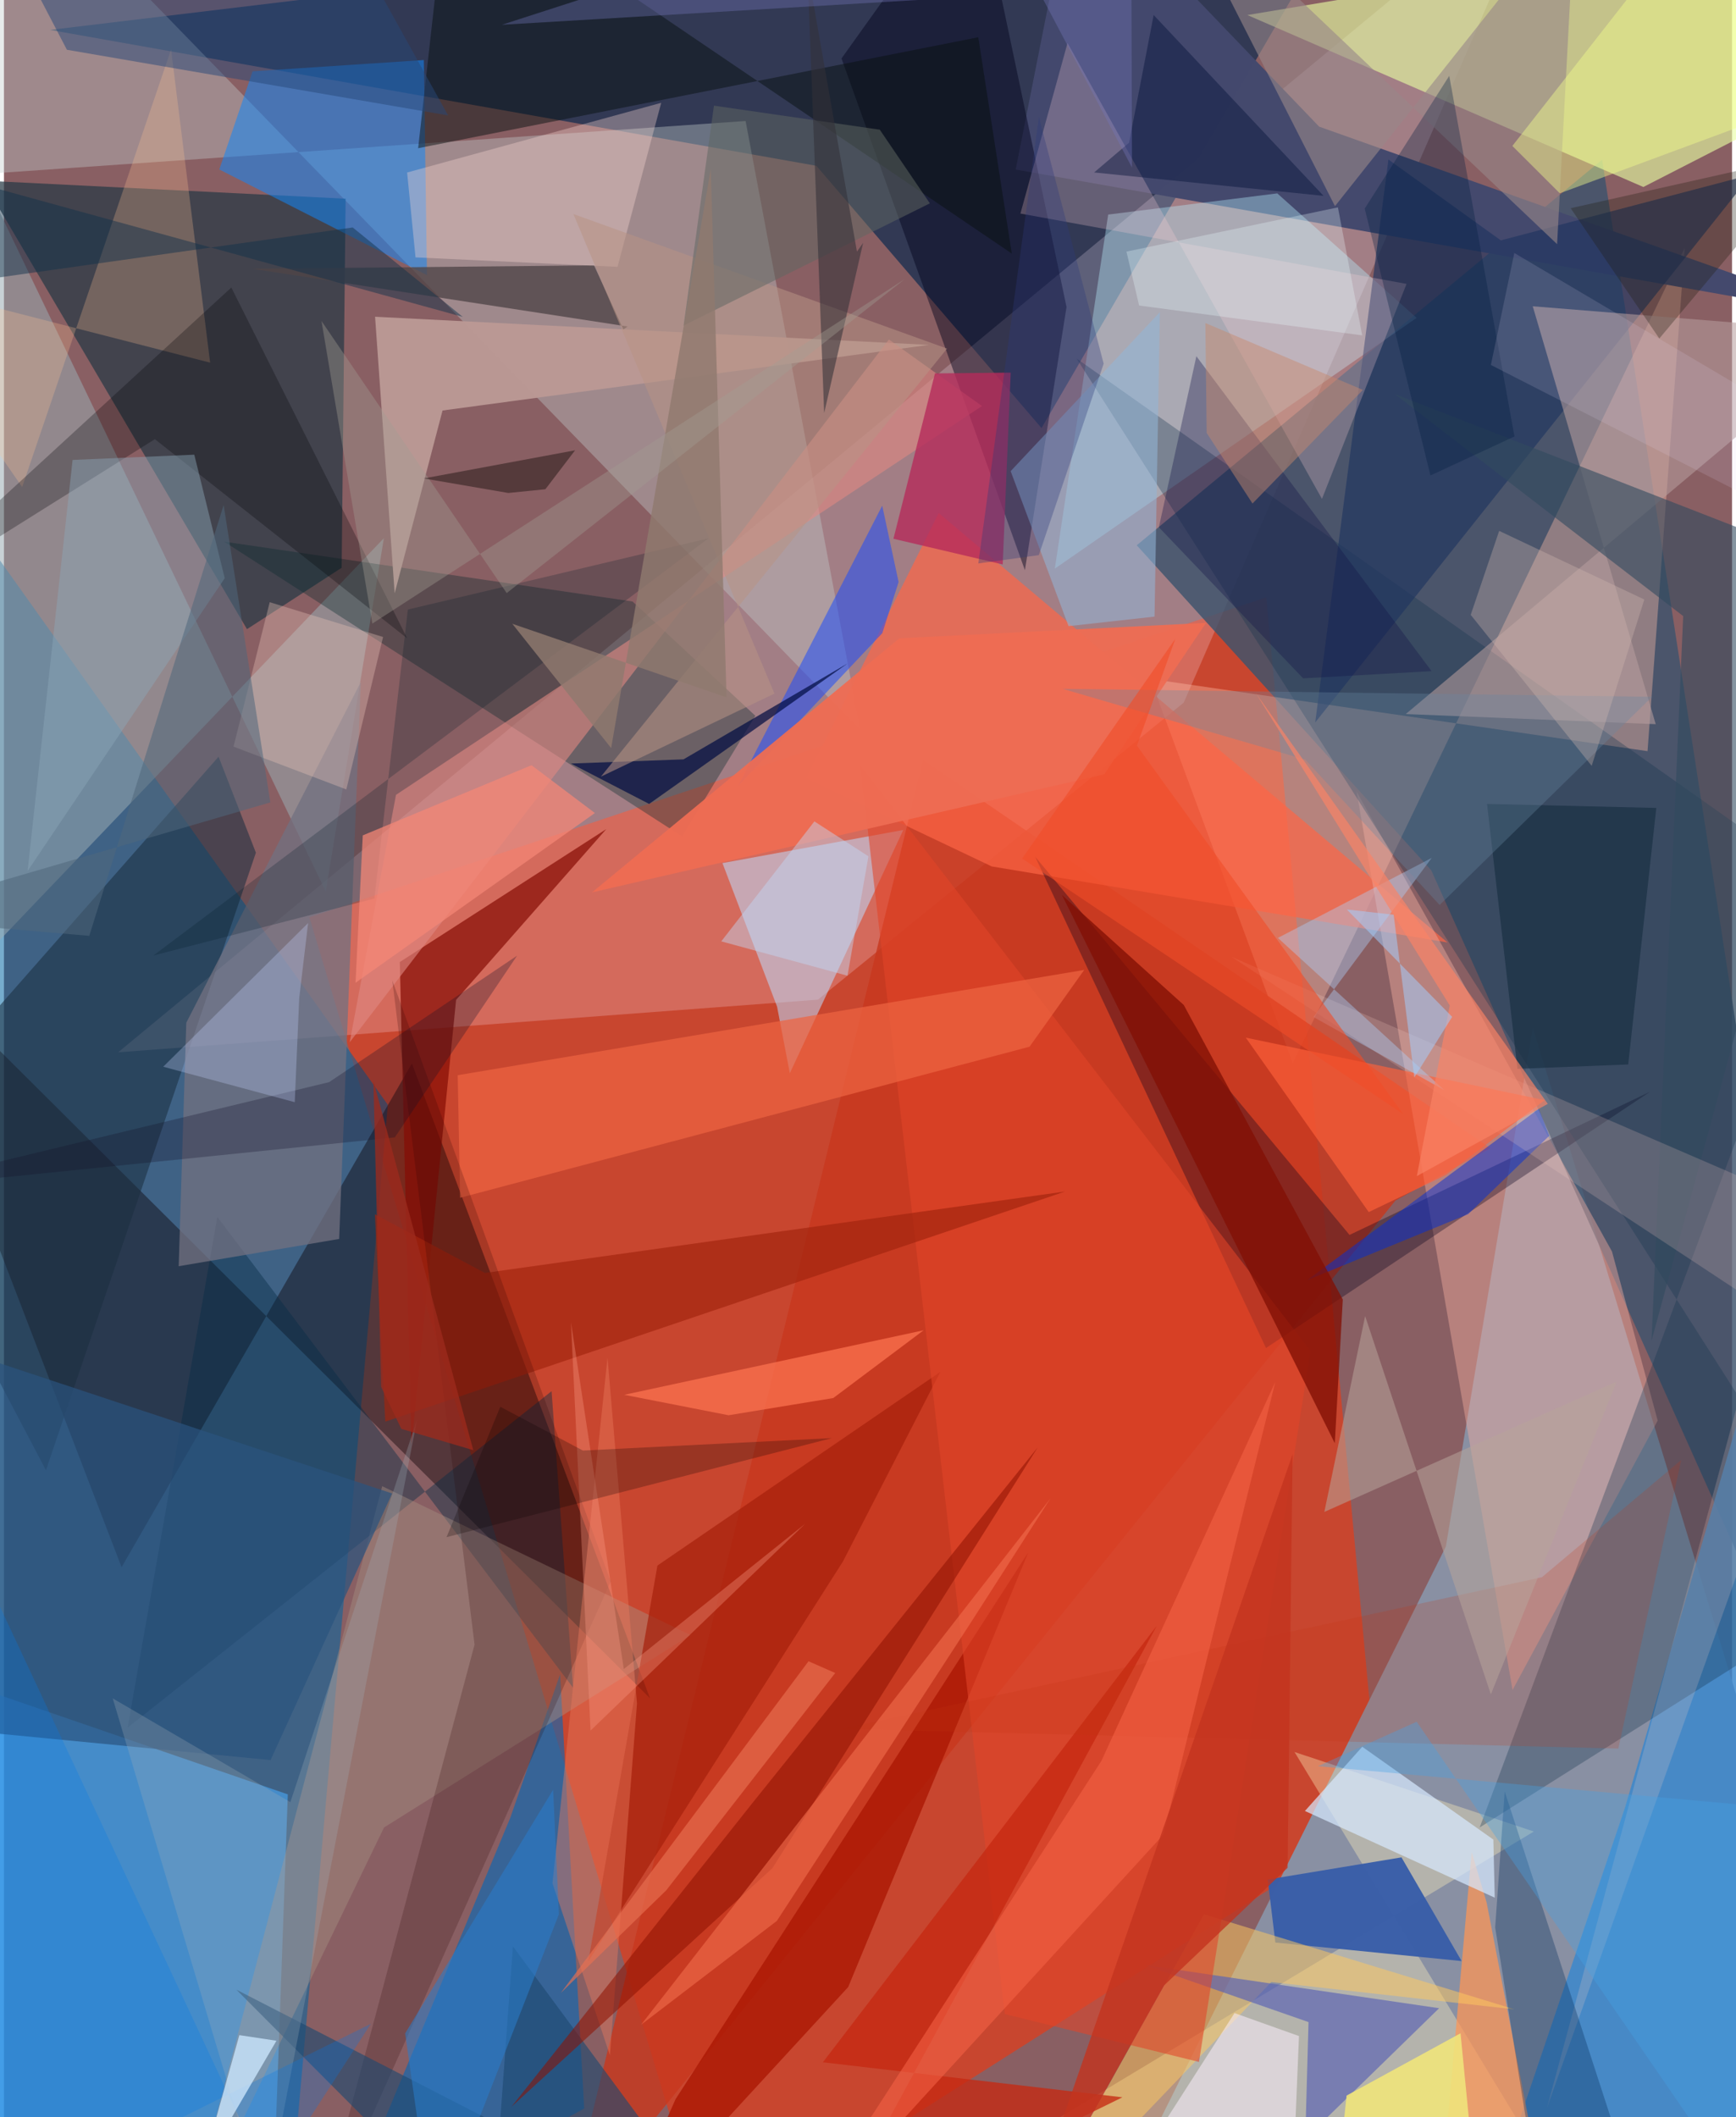 <svg xmlns="http://www.w3.org/2000/svg" width="228" height="278" viewBox="0 0 836 1024"><path fill="#895f63" d="M0 0h836v1024H0z"/><path fill="#e33c19" fill-opacity=".694" d="M147.734 443.66l462.934-154.77 55.272 590.79L341.106 1086z"/><path fill="#0065a2" fill-opacity=".537" d="M141.39 1033.562L-12.914 1086l-10.81-845.515 209.43 293.855z"/><path fill="#8991a4" fill-opacity=".988" d="M739.605 496.888L898 1016.574 529.003 1086l168.54-337.978z"/><path fill="#02244b" fill-opacity=".639" d="M393.017 80.192L22.303 14.473 658.668-62 501.943 207.052z"/><path fill="#feecff" fill-opacity=".216" d="M570.746 339.832L745.622-62 55.252 508.957 393.77 483.5z"/><path fill="#3d536d" fill-opacity=".82" d="M690.473 420.903L898 884.242 773.15 77.235 548.01 263.728z"/><path fill="#0a0007" fill-opacity=".42" d="M312.514 821.374L-62 448.5 56.905 758.006 197.353 514.34z"/><path fill="#e8ffa3" fill-opacity=".616" d="M793.095 90.446L601.528 7.28l259.558-43.342-21.294 102.588z"/><path fill="#c1cdcc" fill-opacity=".388" d="M358.783 58.526L414.3 353.23 10.697-62-62 87.788z"/><path fill="#4aa9f9" fill-opacity=".592" d="M-62 1045.359v-246.12l199.327 68.636-6.48 179.702z"/><path fill="#ffbea8" fill-opacity=".384" d="M795.118 363.311l18.008-243.502-189.64 394.383-68.877-185.82z"/><path fill="#283944" fill-opacity=".722" d="M117.572 304.298l45.797-29.696 1.92-178.489-175.505-8.761z"/><path fill="#0168b9" fill-opacity=".6" d="M280.701 1019.825l-11.66-210.054-24.122 69.485L158.8 1086z"/><path fill="#3b88cd" fill-opacity=".839" d="M853.105 637.954l-68.797 236.069L712.601 1086 898 1080.542z"/><path fill="#99aab2" fill-opacity=".541" d="M-41.006 495.45L-62-22.259l217.673 453.423 28.13-170.875z"/><path fill="#44496d" fill-opacity=".992" d="M636.254 61.258L898 154.262 489.437 82l28.53-144z"/><path fill="#b7f1ff" fill-opacity=".376" d="M508.385 275.018l175.006-121.26-67.389-60.224-81.808 10.245z"/><path fill="#1088fc" fill-opacity=".525" d="M204.643 133.065l-100.47-51.099L120.281 34.5l82.853-5.467z"/><path fill="#c8381e" fill-opacity=".816" d="M444.654 367.621L719.17 555.343l-46.01 25.314-402.576 498.965z"/><path fill="#fd6545" fill-opacity=".694" d="M477.869 419.067l220.484 36.773L452.2 248.138 388.11 376.4z"/><path fill="#bddbfe" fill-opacity=".537" d="M380.183 519.093l-6.17-32.208-26.42-69.438 87.485-16.031z"/><path fill="#f2ad9f" fill-opacity=".443" d="M800.025 687.086l-70.208 130.293-75.45-434.505 123.555 222.435z"/><path fill="#fff1bd" fill-opacity=".361" d="M408.007 1086h360.898l-144.57-238.616 115.793 38.454z"/><path fill="#08282c" fill-opacity=".353" d="M106.513 261.98l221.549 142.548 35.445-58.32-59.42-55.285z"/><path fill="#08001c" fill-opacity=".337" d="M650.948 597.286l-152.06-182.885L610.54 651.989l185.738-123.917z"/><path fill="#15334c" fill-opacity=".318" d="M713.908 883.891L898 767.743 518.934 173.439l364.18 257.006z"/><path fill="#00001a" fill-opacity=".443" d="M493.908 275.778l20.132-127.307L469.715-62l-64.533 90.277z"/><path fill="#203560" fill-opacity=".651" d="M634.348 349.415L669.78 77.17l54.356 39.089L845.32 84.446z"/><path fill="#ba9994" fill-opacity=".976" d="M179.539 153.204l9.47 133.755 23.163-88.413 235.339-31.733z"/><path fill="#1c2e41" fill-opacity=".565" d="M20.307 711.078l101.575-298.656-18.059-46.439L-62 554.563z"/><path fill="#395ea9" fill-opacity=".969" d="M705.178 948.499l-29.1-50.158-64.704 10.712 3.692 30.49z"/><path fill="#1d4dfc" fill-opacity=".537" d="M355.062 380.268l69.858-74.034 7.882-24.725-7.916-36.927z"/><path fill="#072d47" fill-opacity=".42" d="M103.224 588.564l172.098 227.718-10.395-143.416-205.093 162.71z"/><path fill="#b69d9d" fill-opacity=".565" d="M898 160.928l-158.415-12.792 59.495 202.121-120.94-4.894z"/><path fill="#860c03" fill-opacity=".698" d="M218.731 483.603l-21.58 215.315-5.645-233.627L291.393 401z"/><path fill="#fe9655" fill-opacity=".722" d="M717.274 920.208l-7.233-24.475-15.676 175.869 51.8-2.093z"/><path fill="#a79082" fill-opacity=".435" d="M332.164 790.812L183.85 883.911 86.238 1086l96.747-367.182z"/><path fill="#df8982" fill-opacity=".6" d="M167.248 504.128l22.405-119.694 283.48-188.047-45.027-32.189z"/><path fill="#ffca5f" fill-opacity=".506" d="M613.094 958.656L491.1 1086l89.432-160.146 150.306 46.014z"/><path fill="#4f4547" fill-opacity=".788" d="M285.455 128.345l14.209 30.976 2.042-1.4-181.667-27.93z"/><path fill="#b62a5b" fill-opacity=".788" d="M450.398 180.604l-20.094 79.98 52.87 12.423 3.855-92.779z"/><path fill="#ab1703" fill-opacity=".792" d="M495.518 750.89l-87.11 210.18L293.478 1086l31.455-70.753z"/><path fill="#a6200a" fill-opacity=".702" d="M405.86 755.263l47.104-91.708-136.837 93.65-33.433 191.418z"/><path fill="#002ed9" fill-opacity=".486" d="M630.388 619.21l112.108-82.892 5.104 12.99-39.274 37.946z"/><path fill="#5963b4" fill-opacity=".663" d="M694.298 971.3l-142.422-20.891 79.236 27.6-1.575 56.44z"/><path fill="#ffcfd9" fill-opacity=".251" d="M514.526 20.818l-22.794 82.467 186.792 34.023L637.616 241.3z"/><path fill="#e14428" fill-opacity=".576" d="M414.298 370.3l69.878 603.844 93.947 23.15 53.944-343.9z"/><path fill="#727080" fill-opacity=".757" d="M84.535 612.422l77.632-13.191 10.45-269.314-84.41 164.74z"/><path fill="#080f10" fill-opacity=".478" d="M200.372 71.684L215.326-62l272.231 184.637L471.35 18.015z"/><path fill="#314a5e" fill-opacity=".596" d="M672.789 190.562L898 278.214 797.045 648.489l15.315-350.508z"/><path fill="#f6d0c6" fill-opacity=".2" d="M746.512 1019.348L877.976 650.13 593.964 462.841l271.444 117.33z"/><path fill="#d7e9ff" fill-opacity=".702" d="M720.527 889.738l-63.42-44.897-27.738 31.067 91.832 41.928z"/><path fill="#ffc391" fill-opacity=".263" d="M99.744 175.405L-62 133.875l70.813 101.69L80.843 23.96z"/><path fill="#ec6441" fill-opacity=".722" d="M219.52 520.039l1.148 59.287 275.49-73.072 26.443-37.142z"/><path fill="#a2240e" fill-opacity=".675" d="M232.657 615.676l-53.207-28.357 5.034 100.27L513.377 576.28z"/><path fill="#ffdbd7" fill-opacity=".337" d="M317.962 49.723l-122.92 33.714 4.06 41.05 97.72 4.57z"/><path fill="#93b6d6" fill-opacity=".569" d="M556.618 298.233l-41.607 4.608-27.996-74.966 72.186-76.9z"/><path fill="#280000" fill-opacity=".204" d="M187.856 474.162l39.81 321.279L150.03 1086l143.494-321.168z"/><path fill="#ff613a" fill-opacity=".655" d="M697.612 568.298l47.762-36.188-144.616-30.244 59.487 84.37z"/><path fill="#1e4871" fill-opacity=".624" d="M235.655 1086L112.443 962.333 353.041 1086 246.22 941.399z"/><path fill="#c52912" fill-opacity=".769" d="M394.979 1086l146.098-71.61-144.906-16.942 161.534-211.11z"/><path fill="#09335f" fill-opacity=".349" d="M797.392 1086h-51.324l-24.66-153.727 4.614-65.808z"/><path fill="#e8795d" fill-opacity=".439" d="M265.356 910.85l27.785 83.204L306.24 823.9l-14.253-167.29z"/><path fill="#020105" fill-opacity=".271" d="M109.992 139.067l85.062 169.664-122.037-96.31L-62 297.056z"/><path fill="#811005" fill-opacity=".78" d="M570.762 486.08l-58.933-53.203 131.993 265.151 3.875-69.504z"/><path fill="#141449" fill-opacity=".341" d="M628.514 328.092l-69.8-73.077 18.143-82.728 113.789 152.321z"/><path fill="#ee6c53" fill-opacity=".953" d="M433.191 308.71l148.344-7.453-49.237 73.243-247.806 57.123z"/><path fill="#000c41" fill-opacity=".706" d="M328.748 367.275l-54.455 2.016 37.827 19.54 96.026-67.965z"/><path fill="#8da6b9" fill-opacity=".451" d="M106.802 279.65l-14.726-59.737-58.874 2.55-21.758 198.78z"/><path fill="#add0fa" fill-opacity=".404" d="M690.718 414.933l-57.231 76.957 63.36 35.4-80.55-73.656z"/><path fill="#2a547e" fill-opacity=".698" d="M-62 832.758l190.988 18.521 58.798-128.933-249.419-82.743z"/><path fill="#c43513" fill-opacity=".196" d="M405.7 836.177l338.328-73.342 67.375-56.683-30.41 139.576z"/><path fill="#988788" fill-opacity=".608" d="M643.91 99.709L561.7-62l189.67 180.091 8.764-164.856z"/><path fill="#041b29" fill-opacity=".235" d="M340.878 260.349L72.303 462.139l106.895-27.548 16.203-139.773z"/><path fill="#efe47b" fill-opacity=".902" d="M649.519 1013.55l-7.605 72.45 68.012-48.723-5.28-53.853z"/><path fill="#8e1100" fill-opacity=".549" d="M361.38 872.951l-115.921 146.071 126.294-115.464 128.334-203.492z"/><path fill="#f4ff8c" fill-opacity=".431" d="M729.724 70.584l88.205-112.712 68.823 86-134.068 49.624z"/><path fill="#162e40" fill-opacity=".639" d="M717.478 388.827l14.706 128.135 53.581-2.118 13.588-124.074z"/><path fill="#6986a2" fill-opacity=".329" d="M629.51 367.403l65.034 70.295L797.309 337.01l-285.21-3.853z"/><path fill="#f16e4e" fill-opacity=".592" d="M466.962 786.001L373.913 929.07l-65.697 50.23 198.086-254.622z"/><path fill="#000f37" fill-opacity=".416" d="M638.38 94.732L556.193 7.27l-11.908 61.765-16.887 14.374z"/><path fill="#eac6bb" fill-opacity=".345" d="M128.559 291.258l-17.496 69.861 54.561 20.708 17.78-73.735z"/><path fill="#b89384" fill-opacity=".545" d="M372.746 335.47l-83.958 40.16 167.446-207.025-180.773-65.096z"/><path fill="#b7a39b" fill-opacity=".545" d="M658.5 636.551l60.82 182.95 60.877-151.278-141.438 63.045z"/><path fill="#150f27" fill-opacity=".282" d="M248.235 462.227l-59.144 87.89-247.332 25.265 215.558-51.993z"/><path fill="#606662" fill-opacity=".518" d="M447.924 98.355l-119.13 59.123 14.68-106.372L423.7 62.725z"/><path fill="#a1adb8" fill-opacity=".278" d="M138.552 871.63l61.313-185.133-73.607 381.528L52.624 821.45z"/><path fill="#f66347" fill-opacity=".557" d="M379.296 1086l151.64-234.362 84.112-183.265-54.086 218.908z"/><path fill="#c7d3ff" fill-opacity=".294" d="M142.842 482.698l-2.169 50.387-63.625-17.143 70.095-69.503z"/><path fill="#f9ecf9" fill-opacity=".549" d="M595.311 973.65l-38.953 60.736 65.94 51.614 4.2-101.228z"/><path fill="#c3341e" fill-opacity=".8" d="M621.002 903.384l-59.82 56.94L491.036 1086l132.373-382.645z"/><path fill="#297dcb" fill-opacity=".545" d="M268.449 925.912l-60.513 154.935-13.856-97.37 71.591-117.828z"/><path fill="#f48676" fill-opacity=".737" d="M285.88 393.235l-30.682-23.136-81.618 33.945-3.497 71.283z"/><path fill="#fe7452" fill-opacity=".714" d="M401.204 676.182l-50.659 8.328-50.458-9.896L444.9 643.412z"/><path fill="#284877" fill-opacity=".494" d="M214.87 55.828L30.447 24.073-14.4-62l165.56 2.982z"/><path fill="#fa8365" fill-opacity=".675" d="M746.863 533.91L605.656 335.29l93.783 151.031-15.941 82.534z"/><path fill="#f04d29" fill-opacity=".604" d="M566.702 308.928l-18.607 51.708 128.759 178.152-184.285-123.551z"/><path fill="#a2cfff" fill-opacity=".514" d="M649.638 439.885l50.962 51.93-18.281 29.267-10.018-78.657z"/><path fill="#4f677c" fill-opacity=".545" d="M106.28 244.274L41.276 452.632-62 443.777l190.88-55.684z"/><path fill="#323138" fill-opacity=".561" d="M412.655 121.695L388.7-14.926l8.088 214.705 18.854-82.309z"/><path fill="#e97051" fill-opacity=".643" d="M269.36 963.961l51.045-49.686 81.733-105.1-12.907-5.685z"/><path fill="#c8896c" fill-opacity=".463" d="M604.006 243.54l53.407-54.94-76.207-32.371.637 53.158z"/><path fill="#8f7a6e" fill-opacity=".816" d="M341.935 81.662L293.75 361.846l-47.823-60.148 103.644 35.583z"/><path fill="#44a1e7" fill-opacity=".353" d="M898 878.104L857.585 1086 683.442 832.741l-47.765 21.508z"/><path fill="#011c3f" fill-opacity=".322" d="M690.094 229.976l40.646-18.873-31.546-174.427L658.3 100.88z"/><path fill="#d6bdb2" fill-opacity=".325" d="M709.571 297.378l58.527 73.037 25.462-80.452-70.215-33.193z"/><path fill="#007aea" fill-opacity=".267" d="M-10.564 758.656l-25.226 325.836 213.294-105.657-49.309 76.092z"/><path fill="#a49e94" fill-opacity=".376" d="M243.21 286.852l-89.601-131.61 24.592 146.371 257.65-166.675z"/><path fill="#fd9e88" fill-opacity=".333" d="M274.296 639.531l9.472 197.493 103.855-100.043-87.757 70.274z"/><path fill="#12314b" fill-opacity=".478" d="M-42.973 80.316l264.921 72.94-53.225-43.237L-62 142.606z"/><path fill="#c8e2fa" fill-opacity=".816" d="M131.832 987.03L74.111 1086h11.368l28.397-101.677z"/><path fill="#0b0000" fill-opacity=".247" d="M400.533 695.559l-120.46 6.016L240.12 680.4l-26.022 63.074z"/><path fill="#ecfeff" fill-opacity=".286" d="M549.155 147.762l107.92 14.444-11.74-61.9-102.307 21.39z"/><path fill="#9c2a1d" fill-opacity=".773" d="M192.23 691.094l34.823 10.301-48.334-178.68 3.755 148.074z"/><path fill="#7577bc" fill-opacity=".365" d="M470.152-62l75.57 143.055-.281-87.216-304.57 18.143z"/><path fill="#e5d8f4" fill-opacity=".145" d="M889.32 263.404L898 221.28l-167.34-98.918-11.324 54.16z"/><path fill="#c1dbf9" fill-opacity=".435" d="M347.013 455.306l61.056 16.62 10.147-57.748-26.154-16.901z"/><path fill="#0c0600" fill-opacity=".408" d="M203.074 231.4l40.918 7.036 17.935-1.812 14.369-18.827z"/><path fill="#2d3a7c" fill-opacity=".337" d="M532.015 175.902l-31.383 92.6-29.264 4.018 29.309-215.912z"/><path fill="#201d10" fill-opacity=".314" d="M851.948 102.657l-51.128 61.07-42.897-63.028L898 69.277z"/></svg>
